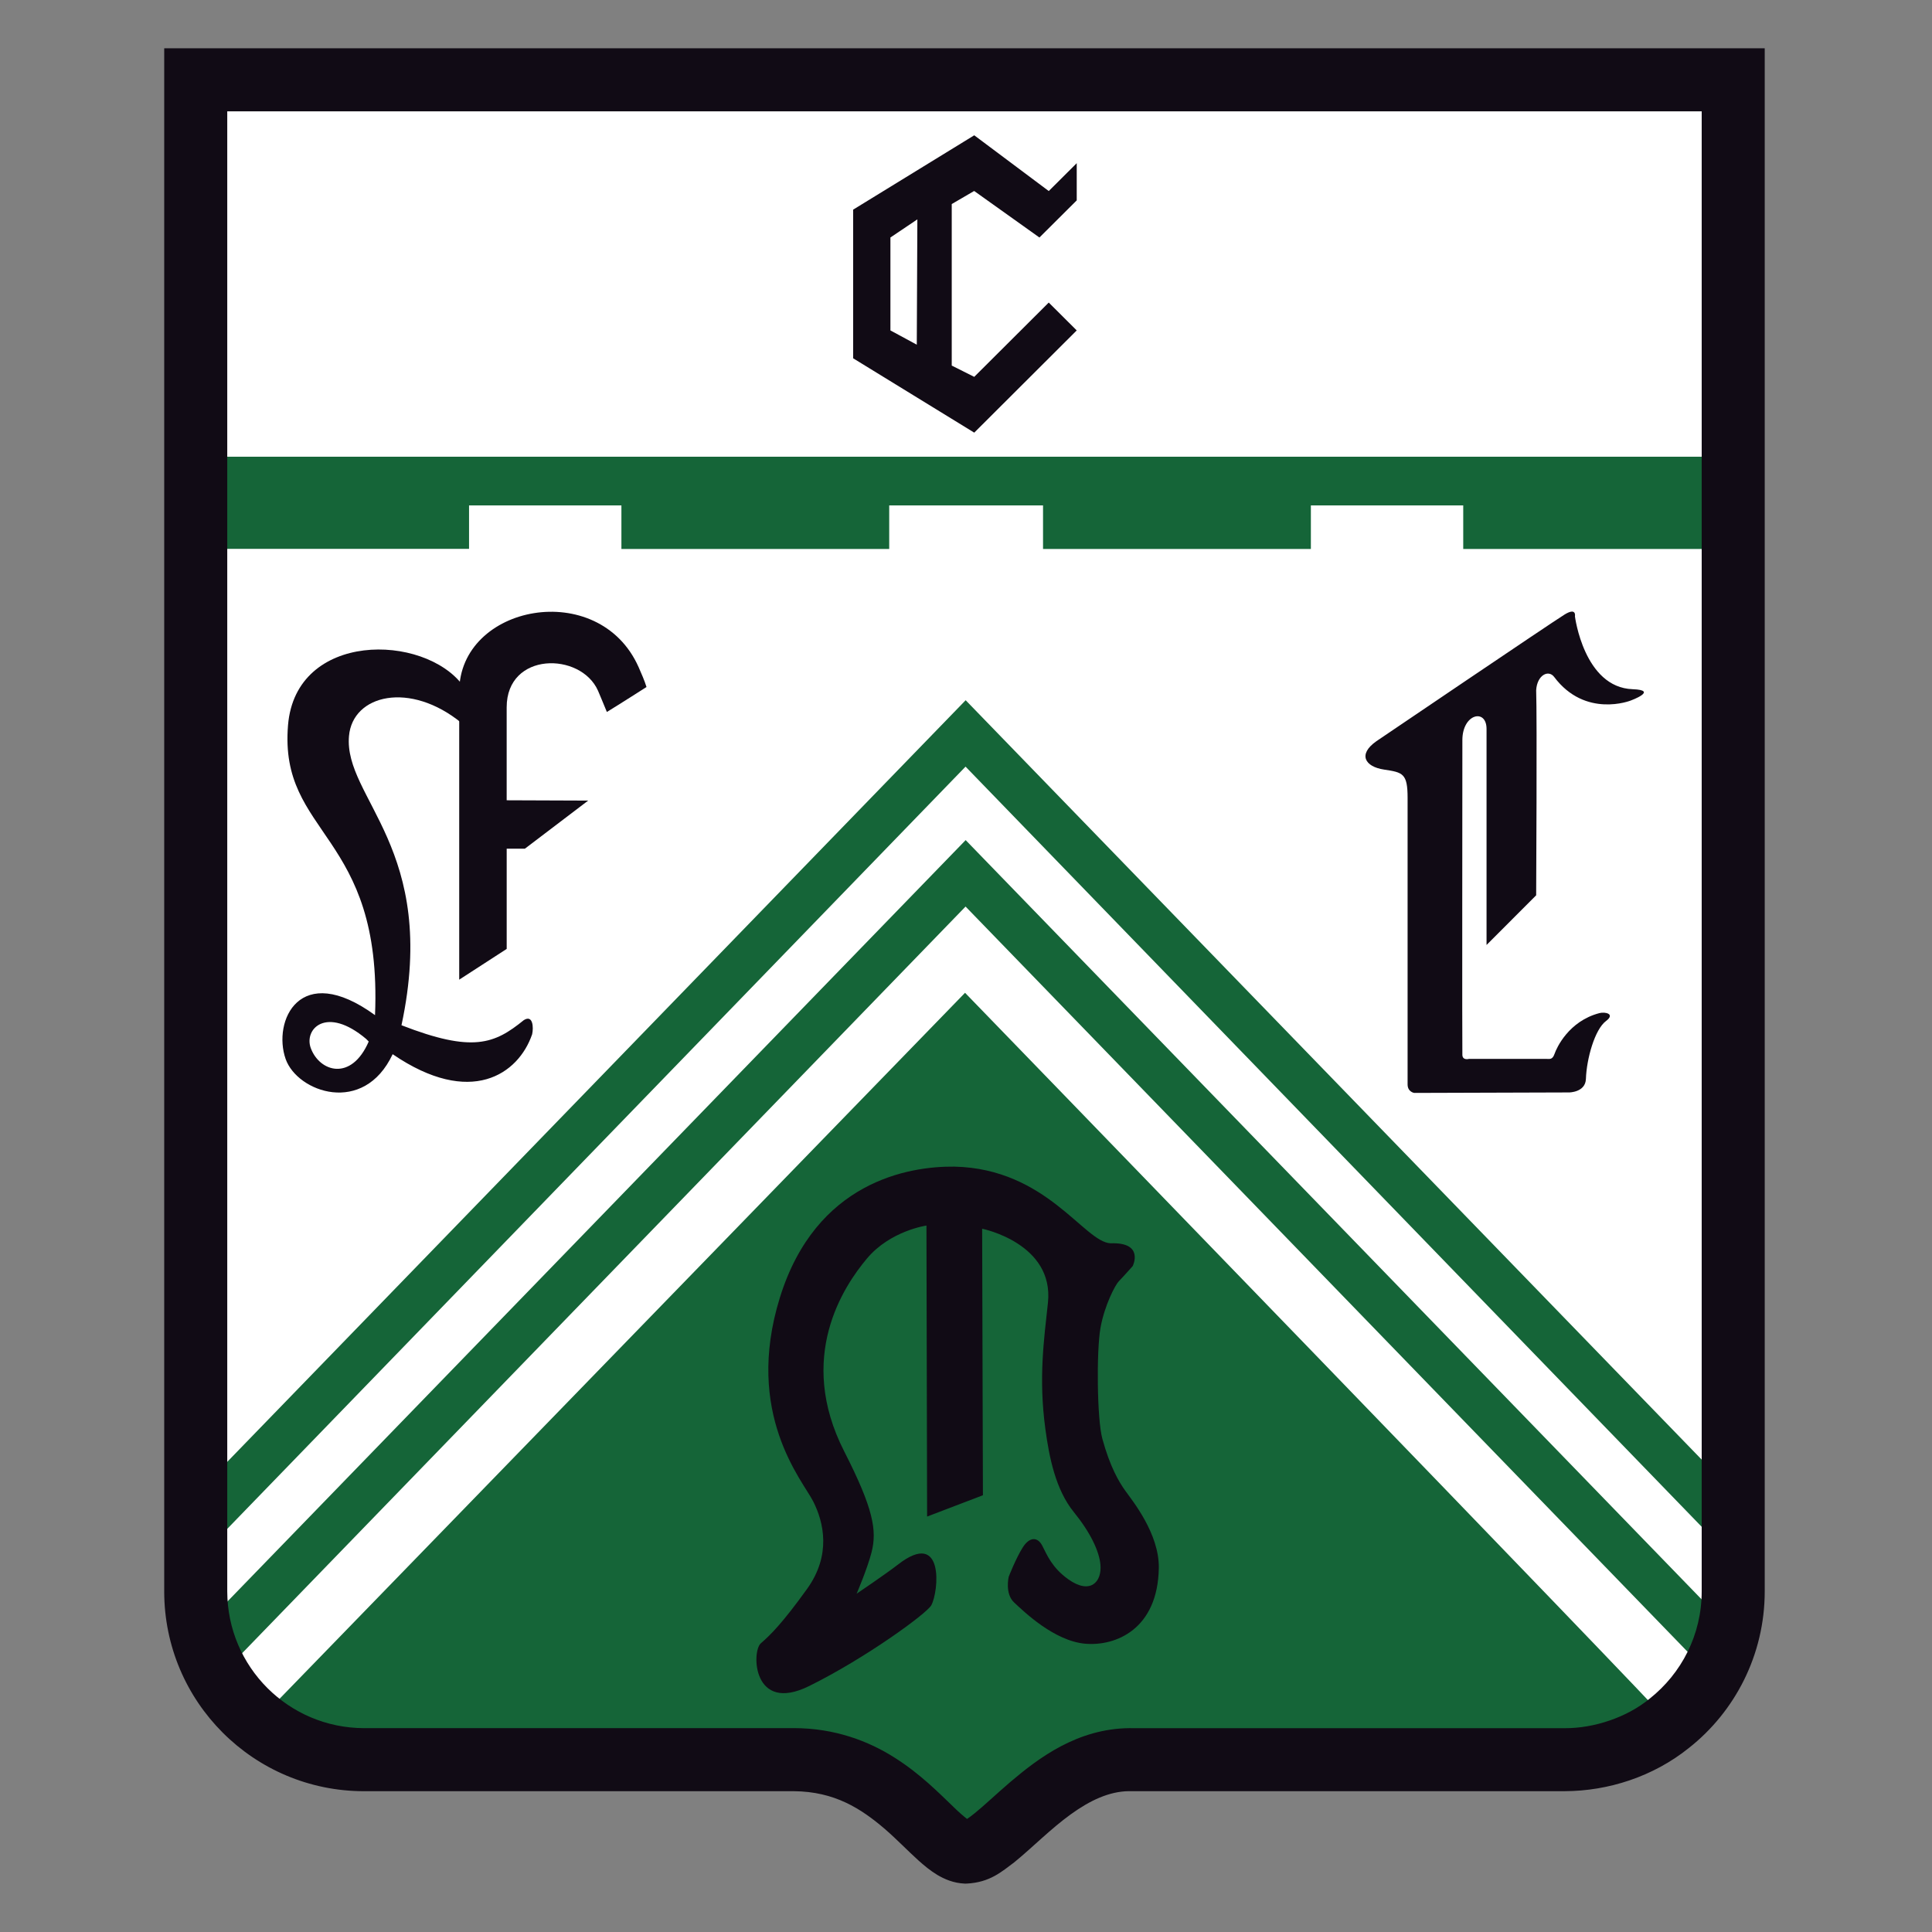 <svg enable-background="new 0 0 113.391 113.391" height="1000" viewBox="0 0 1000 1000" width="1000" xmlns="http://www.w3.org/2000/svg"><rect x="0" y="0" width="1000" height="1000" fill="#808080" stroke="none"/><g transform="matrix(9.323 0 0 9.323 -41.015 -29.542)"><path clip-rule="evenodd" d="m 15.174 8.028 v 80.881 c 0 6.236 5.006 11.753 12.109 11.753 h 19.416 c 4.28 -.016 6.118 2.069 8.177 3.768 c 1.849 1.526 4.511 1.416 6.194 .03 c 1.175 -.97 4.14 -3.77 6.457 -3.798 h 21.766 c 5.495 0 11.271 -4.897 11.403 -11.753 V 8.028 Z" fill="#fff" fill-rule="evenodd"/><path clip-rule="evenodd" d="M 26.689 60.088 C 28.79 50.29 23.47 47.489 23.775 44.03 c .203 -2.3 3.387 -3.066 6.256 -.716 c .517 -.517 .074 -1.563 .074 -2.079 c -2.156 -2.915 -9.283 -3.033 -9.715 2.194 c -.51 6.163 5.249 5.95 4.83 16.099 c -4.194 -3.047 -5.696 .343 -4.963 2.433 c .647 1.843 4.333 3.166 5.942 -.265 c 4.337 2.961 6.987 1.106 7.744 -1.106 c .086 -.375 .047 -1.111 -.465 -.783 c -1.623 1.316 -2.827 1.824 -6.789 .281 m -1.819 .905 c -.965 2.226 -2.722 1.688 -3.214 .372 c -.398 -1.065 .861 -2.38 3.069 -.519 z" fill="#110b15" fill-rule="evenodd"/><path clip-rule="evenodd" d="M 29.894 57.558 V 41.567 c 0 -4.836 7.749 -6.329 9.959 -1.362 c .148 .331 .342 .784 .439 1.106 c 0 0 -1.507 .963 -2.2 1.386 c -.222 -.546 -.495 -1.188 -.495 -1.188 c -.964 -2.153 -5.068 -2.165 -5.068 .93 v 5.16 l 4.525 .017 l -3.514 2.671 h -1.01 v 5.564 z" fill="#110b15" fill-rule="evenodd"/><path d="M 38.899 33.647 L 53.767 33.647 L 53.767 31.228 L 62.307 31.228 L 62.307 33.647 L 77.177 33.647 L 77.177 31.228 L 85.636 31.228 L 85.636 33.647 L 100.584 33.647 L 100.584 28.525 L 15.429 28.525 L 15.429 33.64 L 30.44 33.64 L 30.44 31.228 L 38.899 31.228 Z" fill="#156538"/><path clip-rule="evenodd" d="m 97.038 98.79 c -1.417 1.091 -3.229 1.96 -5.701 1.987 H 66.882 c -5.257 -.016 -7.229 5.159 -8.793 5.139 c -1.635 -.022 -3.58 -5.154 -9.308 -5.139 H 24.72 c -2.167 .05 -4.266 -.946 -5.921 -2.14 l 39.178 -40.35 c 0 .001 38.418 39.647 39.061 40.503" fill="#156538" fill-rule="evenodd"/><path d="m 99.327 96.148 c .473 -.813 .825 -1.702 1.035 -2.646 L 58.011 49.81 L 15.648 93.502 c .212 .943 .562 1.833 1.035 2.646 L 58.006 53.499 Z" fill="#156538"/><path d="M 15.426 89.69 L 58.005 45.731 L 100.584 89.699 L 100.584 87.191 L 100.584 85.968 L 58.011 42.044 L 15.426 85.968 L 15.426 87.191 Z" fill="#156538"/><path clip-rule="evenodd" d="m 80.815 44.319 c 0 0 9.762 -6.613 10.447 -7.032 c .68 -.421 .576 .104 .576 .104 c 0 0 .502 3.945 3.202 4.041 c 1.469 .053 -.106 .63 -.106 .63 c 0 0 -2.519 .999 -4.251 -1.312 c -.315 -.419 -.944 -.105 -.998 .735 c .054 1.469 0 11.389 0 11.389 L 86.93 55.632 V 43.637 c 0 -1.154 -1.342 -.848 -1.342 .622 c 0 1.47 -.017 17.175 0 17.487 c .019 .312 .368 .21 .368 .21 c 0 0 4.043 .002 4.257 0 c .213 -.003 .373 .073 .496 -.288 c .106 -.311 .775 -1.808 2.491 -2.254 c .306 -.081 .897 .04 .361 .441 c -.622 .466 -1.076 2.092 -1.114 3.213 c -.026 .751 -.933 .751 -.933 .751 l -8.6 .027 c 0 0 -.367 -.053 -.367 -.474 V 47.468 c 0 -1.364 -.263 -1.416 -1.313 -1.574 c -1.048 -.157 -1.467 -.84 -.419 -1.575" fill="#110b15" fill-rule="evenodd"/><path clip-rule="evenodd" d="m 66.055 72.195 c -1.474 -.07 -3.547 -4.144 -8.67 -4.257 c -2.535 -.03 -7.692 .829 -9.689 7.275 c -1.998 6.447 1.265 10.15 1.852 11.313 c .586 1.16 1.014 2.975 -.344 4.86 c -1.355 1.885 -2.035 2.563 -2.563 3.015 c -.527 .454 -.452 3.922 2.677 2.376 c 3.129 -1.546 6.533 -4.025 6.786 -4.487 c .415 -.753 .741 -4.273 -1.847 -2.262 c -.679 .528 -2.299 1.621 -2.299 1.621 c 0 0 .595 -1.386 .829 -2.299 c .309 -1.21 .104 -2.421 -1.517 -5.601 c -2.671 -5.232 -.035 -9.167 1.264 -10.712 c 1.3 -1.546 3.301 -1.827 3.301 -1.827 l .036 16.156 l 3.099 -1.183 l -.043 -14.798 c 0 0 4.002 .809 3.653 4.11 c -.212 2.001 -.532 4.153 -.141 7.025 c .21 1.544 .562 3.347 1.58 4.6 c .914 1.125 1.408 2.164 1.475 2.916 c .089 .958 -.561 1.685 -1.791 .809 c -.901 -.646 -1.177 -1.355 -1.439 -1.863 c -.262 -.505 -.711 -.496 -1.088 .107 c -.379 .602 -.774 1.618 -.774 1.618 c 0 0 -.227 .94 .303 1.432 c .527 .49 2.214 2.137 3.948 2.287 c 1.689 .146 4.032 -.805 4.082 -4.211 c .027 -1.9 -1.473 -3.739 -1.851 -4.268 c -.378 -.526 -.86 -1.355 -1.284 -2.901 c -.298 -1.092 -.331 -4.864 -.105 -6.146 c .228 -1.281 .832 -2.411 1.021 -2.599 c .189 -.189 .771 -.843 .771 -.843 c 0 0 .665 -1.334 -1.232 -1.263" fill="#110b15" fill-rule="evenodd"/><path d="M 58.028 107.744 H 58 H 57.971 c -.64 -.025 -1.144 -.253 -1.538 -.486 c -.397 -.241 -.717 -.511 -1.029 -.788 c -.617 -.556 -1.201 -1.17 -1.863 -1.745 c -1.336 -1.146 -2.801 -2.095 -5.076 -2.112 h -.024 l -23.829 .001 C 18.482 102.613 13.516 97.646 13.516 91.518 V 7.598 V 5.85 h 88.858 v 85.668 c 0 3.525 -1.655 6.68 -4.205 8.691 c -1.983 1.596 -4.482 2.396 -6.891 2.403 H 67.074 H 67.066 c -1.078 .012 -2.143 .506 -3.226 1.29 c -1.098 .792 -2.106 1.821 -3.119 2.65 c -.699 .52 -1.359 1.13 -2.663 1.191 h -.03 z m -3.964 -6.995 c 1.442 .909 2.49 1.991 3.256 2.722 c .312 .309 .592 .546 .768 .682 c .111 -.072 .261 -.184 .429 -.32 c .507 -.408 1.183 -1.053 1.976 -1.733 c 1.578 -1.338 3.724 -2.964 6.629 -2.988 c .02 0 .038 .002 .057 .002 l 24.101 .001 c 1.605 .007 3.428 -.589 4.703 -1.637 c 1.764 -1.397 2.892 -3.54 2.892 -5.959 V 9.349 L 17.016 9.35 v 82.168 c .008 4.194 3.401 7.586 7.595 7.595 h 23.794 c .01 0 .024 -.002 .039 -.002 h .025 c 2.282 0 4.161 .726 5.595 1.638 z" fill="#110b15"/><path clip-rule="evenodd" d="m 58.489 13.775 l 3.618 2.58 l 2.071 -2.062 v -2.065 l -1.553 1.547 l -4.137 -3.095 l -6.724 4.128 v 8.252 l 6.724 4.128 l 5.689 -5.675 l -1.553 -1.547 l -4.137 4.125 l -.023 -.012 l -1.226 -.614 v -8.968 l 1.226 -.715 z m -3.191 8.53 l -1.464 -.792 v -5.159 l 1.496 -1.006 z" fill="#110b15" fill-rule="evenodd"/></g></svg>